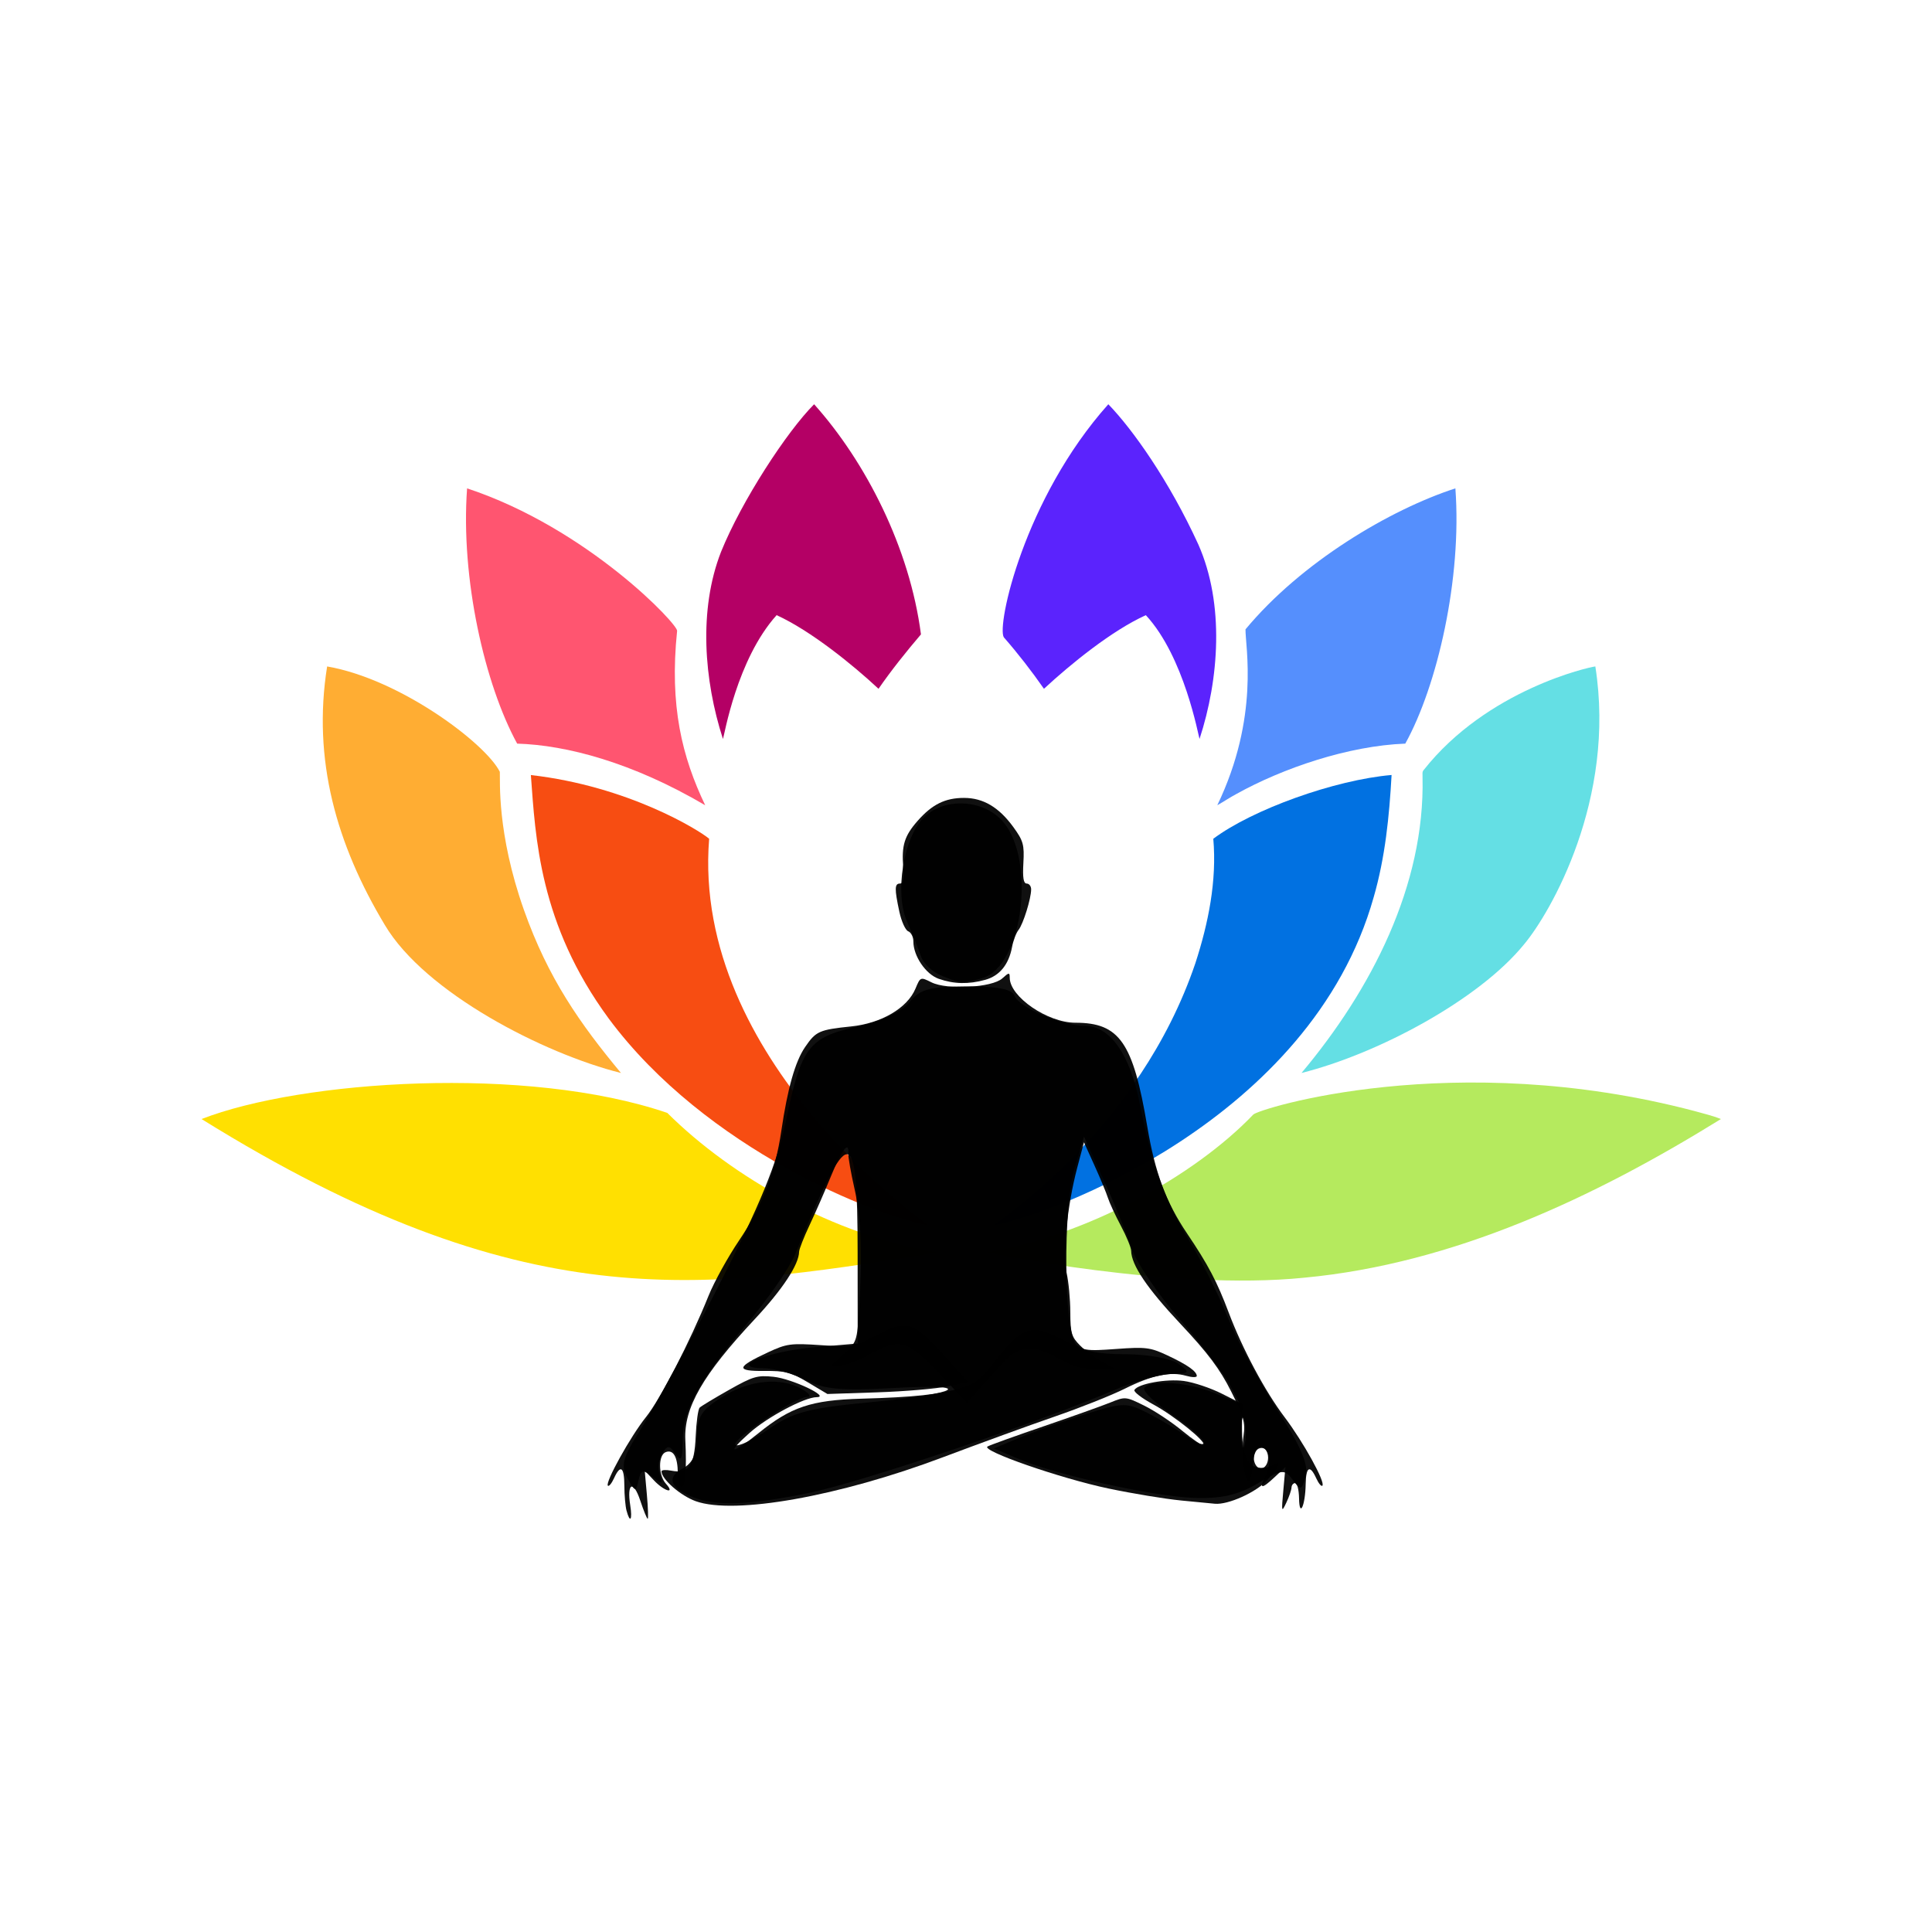 <?xml version="1.0" encoding="UTF-8" standalone="no"?>
<!-- Created with Inkscape (http://www.inkscape.org/) -->

<svg
   xmlns:dc="http://purl.org/dc/elements/1.1/"
   xmlns:cc="http://creativecommons.org/ns#"
   xmlns:rdf="http://www.w3.org/1999/02/22-rdf-syntax-ns#"
   xmlns:svg="http://www.w3.org/2000/svg"
   xmlns="http://www.w3.org/2000/svg"
   xmlns:sodipodi="http://sodipodi.sourceforge.net/DTD/sodipodi-0.dtd"
   xmlns:inkscape="http://www.inkscape.org/namespaces/inkscape"
   version="1.1"
   id="svg901"
   width="500"
   height="500"
   viewBox="0 0 500 500"
   sodipodi:docname="dd-logo.svg"
   inkscape:version="0.92.5 (2060ec1f9f, 2020-04-08)"
   inkscape:export-filename="/home/gerben/projects/startup/digital-dasein/dd-website/assets/icon-512x512.png"
   inkscape:export-xdpi="98.300003"
   inkscape:export-ydpi="98.300003">
  <defs
     id="defs905">
    <radialGradient
       gradientUnits="userSpaceOnUse"
       r="891.778"
       cy="1339.616"
       cx="1263"
       id="SVGID_19_"
       gradientTransform="matrix(0.399,0,0,0.399,-2120.664,844.512)">
      <stop
         id="stop3444"
         style="stop-color:#FFFFFF"
         offset="0" />
      <stop
         id="stop3446"
         style="stop-color:#CBE2F0"
         offset="0.11" />
      <stop
         id="stop3448"
         style="stop-color:#96C5E1"
         offset="0.239" />
      <stop
         id="stop3450"
         style="stop-color:#68ABD3"
         offset="0.37" />
      <stop
         id="stop3452"
         style="stop-color:#4396C8"
         offset="0.499" />
      <stop
         id="stop3454"
         style="stop-color:#2586C0"
         offset="0.628" />
      <stop
         id="stop3456"
         style="stop-color:#117ABA"
         offset="0.755" />
      <stop
         id="stop3458"
         style="stop-color:#0473B6"
         offset="0.879" />
      <stop
         id="stop3460"
         style="stop-color:#0071B5"
         offset="1" />
    </radialGradient>
    <linearGradient
       y2="1339.616"
       x2="2492.135"
       y1="1339.616"
       x1="33.865"
       gradientUnits="userSpaceOnUse"
       id="SVGID_20_"
       gradientTransform="matrix(0.399,0,0,0.399,-2120.664,844.512)">
      <stop
         id="stop3465"
         style="stop-color:#07080D"
         offset="0" />
      <stop
         id="stop3467"
         style="stop-color:#071B3A"
         offset="0.17" />
      <stop
         id="stop3469"
         style="stop-color:#003B9A"
         offset="0.303" />
      <stop
         id="stop3471"
         style="stop-color:#011F5B"
         offset="0.358" />
      <stop
         id="stop3473"
         style="stop-color:#00A1FF"
         offset="0.436" />
      <stop
         id="stop3475"
         style="stop-color:#04A2FE"
         offset="0.46" />
      <stop
         id="stop3477"
         style="stop-color:#10A5FD"
         offset="0.484" />
      <stop
         id="stop3479"
         style="stop-color:#24ABFA"
         offset="0.507" />
      <stop
         id="stop3481"
         style="stop-color:#40B3F6"
         offset="0.531" />
      <stop
         id="stop3483"
         style="stop-color:#64BDF1"
         offset="0.554" />
      <stop
         id="stop3485"
         style="stop-color:#90CAEB"
         offset="0.578" />
      <stop
         id="stop3487"
         style="stop-color:#C3D8E4"
         offset="0.601" />
      <stop
         id="stop3489"
         style="stop-color:#FEE9DC"
         offset="0.624" />
      <stop
         id="stop3491"
         style="stop-color:#FFE9DC"
         offset="0.624" />
      <stop
         id="stop3493"
         style="stop-color:#FFE9DC"
         offset="0.648" />
      <stop
         id="stop3495"
         style="stop-color:#F0E2D9"
         offset="0.653" />
      <stop
         id="stop3497"
         style="stop-color:#B1C3CE"
         offset="0.674" />
      <stop
         id="stop3499"
         style="stop-color:#7BA8C5"
         offset="0.695" />
      <stop
         id="stop3501"
         style="stop-color:#4F93BD"
         offset="0.715" />
      <stop
         id="stop3503"
         style="stop-color:#2D82B7"
         offset="0.734" />
      <stop
         id="stop3505"
         style="stop-color:#1476B3"
         offset="0.752" />
      <stop
         id="stop3507"
         style="stop-color:#056FB0"
         offset="0.768" />
      <stop
         id="stop3509"
         style="stop-color:#006CAF"
         offset="0.782" />
      <stop
         id="stop3511"
         style="stop-color:#0060A8"
         offset="0.798" />
      <stop
         id="stop3513"
         style="stop-color:#004C9D"
         offset="0.832" />
      <stop
         id="stop3515"
         style="stop-color:#004196"
         offset="0.867" />
      <stop
         id="stop3517"
         style="stop-color:#003D94"
         offset="0.903" />
      <stop
         id="stop3519"
         style="stop-color:#07247C"
         offset="1" />
    </linearGradient>
    <linearGradient
       y2="1339.546"
       x2="2495.588"
       y1="1339.546"
       x1="30.455"
       gradientUnits="userSpaceOnUse"
       id="SVGID_21_"
       gradientTransform="matrix(0.399,0,0,0.399,-2120.664,844.512)">
      <stop
         id="stop3524"
         style="stop-color:#2E9DDC"
         offset="0" />
      <stop
         id="stop3526"
         style="stop-color:#043E5F"
         offset="0.042" />
      <stop
         id="stop3528"
         style="stop-color:#0891BD"
         offset="0.079" />
      <stop
         id="stop3530"
         style="stop-color:#249EC5"
         offset="0.084" />
      <stop
         id="stop3532"
         style="stop-color:#56B6D3"
         offset="0.093" />
      <stop
         id="stop3534"
         style="stop-color:#81CBDF"
         offset="0.102" />
      <stop
         id="stop3536"
         style="stop-color:#A5DCE9"
         offset="0.112" />
      <stop
         id="stop3538"
         style="stop-color:#C0E9F0"
         offset="0.122" />
      <stop
         id="stop3540"
         style="stop-color:#D4F3F6"
         offset="0.131" />
      <stop
         id="stop3542"
         style="stop-color:#DFF8F9"
         offset="0.141" />
      <stop
         id="stop3544"
         style="stop-color:#E3FAFA"
         offset="0.151" />
      <stop
         id="stop3546"
         style="stop-color:#E3FAFA"
         offset="0.151" />
      <stop
         id="stop3548"
         style="stop-color:#E3FAFA"
         offset="0.151" />
      <stop
         id="stop3550"
         style="stop-color:#CBEDF3"
         offset="0.157" />
      <stop
         id="stop3552"
         style="stop-color:#8ECBE0"
         offset="0.173" />
      <stop
         id="stop3554"
         style="stop-color:#5BAFD0"
         offset="0.189" />
      <stop
         id="stop3556"
         style="stop-color:#3499C4"
         offset="0.203" />
      <stop
         id="stop3558"
         style="stop-color:#1789BB"
         offset="0.216" />
      <stop
         id="stop3560"
         style="stop-color:#067FB6"
         offset="0.228" />
      <stop
         id="stop3562"
         style="stop-color:#007CB4"
         offset="0.236" />
      <stop
         id="stop3564"
         style="stop-color:#0177AE"
         offset="0.249" />
      <stop
         id="stop3566"
         style="stop-color:#04679C"
         offset="0.266" />
      <stop
         id="stop3568"
         style="stop-color:#095181"
         offset="0.285" />
      <stop
         id="stop3570"
         style="stop-color:#095181"
         offset="0.345" />
      <stop
         id="stop3572"
         style="stop-color:#045C92"
         offset="0.388" />
      <stop
         id="stop3574"
         style="stop-color:#036AA4"
         offset="0.411" />
      <stop
         id="stop3576"
         style="stop-color:#0087C9"
         offset="0.449" />
      <stop
         id="stop3578"
         style="stop-color:#00A7CF"
         offset="0.491" />
      <stop
         id="stop3580"
         style="stop-color:#0B426C"
         offset="0.551" />
      <stop
         id="stop3582"
         style="stop-color:#009ACD"
         offset="0.612" />
      <stop
         id="stop3584"
         style="stop-color:#122942"
         offset="0.685" />
      <stop
         id="stop3586"
         style="stop-color:#006FAA"
         offset="0.739" />
      <stop
         id="stop3588"
         style="stop-color:#9BEDFF"
         offset="0.782" />
      <stop
         id="stop3590"
         style="stop-color:#084478"
         offset="0.842" />
      <stop
         id="stop3592"
         style="stop-color:#09ACD7"
         offset="0.903" />
      <stop
         id="stop3594"
         style="stop-color:#0890BD"
         offset="0.919" />
      <stop
         id="stop3596"
         style="stop-color:#0778A8"
         offset="0.936" />
      <stop
         id="stop3598"
         style="stop-color:#066798"
         offset="0.955" />
      <stop
         id="stop3600"
         style="stop-color:#065D8F"
         offset="0.975" />
      <stop
         id="stop3602"
         style="stop-color:#065A8C"
         offset="1" />
    </linearGradient>
    <radialGradient
       gradientUnits="userSpaceOnUse"
       r="278.35"
       cy="1040.972"
       cx="1664.401"
       id="SVGID_16_"
       gradientTransform="matrix(0.399,0,0,0.399,-2120.664,844.512)">
      <stop
         id="stop3279"
         style="stop-color:#FFFFFF"
         offset="0" />
      <stop
         id="stop3281"
         style="stop-color:#CBE2F0"
         offset="0.11" />
      <stop
         id="stop3283"
         style="stop-color:#96C5E1"
         offset="0.239" />
      <stop
         id="stop3285"
         style="stop-color:#68ABD3"
         offset="0.37" />
      <stop
         id="stop3287"
         style="stop-color:#4396C8"
         offset="0.499" />
      <stop
         id="stop3289"
         style="stop-color:#2586C0"
         offset="0.628" />
      <stop
         id="stop3291"
         style="stop-color:#117ABA"
         offset="0.755" />
      <stop
         id="stop3293"
         style="stop-color:#0473B6"
         offset="0.879" />
      <stop
         id="stop3295"
         style="stop-color:#0071B5"
         offset="1" />
    </radialGradient>
    <linearGradient
       y2="1040.972"
       x2="1890.544"
       y1="1040.972"
       x1="1438.257"
       gradientUnits="userSpaceOnUse"
       id="SVGID_17_"
       gradientTransform="matrix(0.399,0,0,0.399,-2120.664,844.512)">
      <stop
         id="stop3300"
         style="stop-color:#07080D"
         offset="0" />
      <stop
         id="stop3302"
         style="stop-color:#071B3A"
         offset="0.17" />
      <stop
         id="stop3304"
         style="stop-color:#003B9A"
         offset="0.303" />
      <stop
         id="stop3306"
         style="stop-color:#011F5B"
         offset="0.358" />
      <stop
         id="stop3308"
         style="stop-color:#00A1FF"
         offset="0.436" />
      <stop
         id="stop3310"
         style="stop-color:#04A2FE"
         offset="0.46" />
      <stop
         id="stop3312"
         style="stop-color:#10A5FD"
         offset="0.484" />
      <stop
         id="stop3314"
         style="stop-color:#24ABFA"
         offset="0.507" />
      <stop
         id="stop3316"
         style="stop-color:#40B3F6"
         offset="0.531" />
      <stop
         id="stop3318"
         style="stop-color:#64BDF1"
         offset="0.554" />
      <stop
         id="stop3320"
         style="stop-color:#90CAEB"
         offset="0.578" />
      <stop
         id="stop3322"
         style="stop-color:#C3D8E4"
         offset="0.601" />
      <stop
         id="stop3324"
         style="stop-color:#FEE9DC"
         offset="0.624" />
      <stop
         id="stop3326"
         style="stop-color:#FFE9DC"
         offset="0.624" />
      <stop
         id="stop3328"
         style="stop-color:#FFE9DC"
         offset="0.648" />
      <stop
         id="stop3330"
         style="stop-color:#F0E2D9"
         offset="0.653" />
      <stop
         id="stop3332"
         style="stop-color:#B1C3CE"
         offset="0.674" />
      <stop
         id="stop3334"
         style="stop-color:#7BA8C5"
         offset="0.695" />
      <stop
         id="stop3336"
         style="stop-color:#4F93BD"
         offset="0.715" />
      <stop
         id="stop3338"
         style="stop-color:#2D82B7"
         offset="0.734" />
      <stop
         id="stop3340"
         style="stop-color:#1476B3"
         offset="0.752" />
      <stop
         id="stop3342"
         style="stop-color:#056FB0"
         offset="0.768" />
      <stop
         id="stop3344"
         style="stop-color:#006CAF"
         offset="0.782" />
      <stop
         id="stop3346"
         style="stop-color:#0060A8"
         offset="0.798" />
      <stop
         id="stop3348"
         style="stop-color:#004C9D"
         offset="0.832" />
      <stop
         id="stop3350"
         style="stop-color:#004196"
         offset="0.867" />
      <stop
         id="stop3352"
         style="stop-color:#003D94"
         offset="0.903" />
      <stop
         id="stop3354"
         style="stop-color:#07247C"
         offset="1" />
    </linearGradient>
    <linearGradient
       y2="1039.841"
       x2="1897.238"
       y1="1039.841"
       x1="1432.818"
       gradientUnits="userSpaceOnUse"
       id="SVGID_18_"
       gradientTransform="matrix(0.399,0,0,0.399,-2120.664,844.512)">
      <stop
         id="stop3359"
         style="stop-color:#2E9DDC"
         offset="0" />
      <stop
         id="stop3361"
         style="stop-color:#043E5F"
         offset="0.042" />
      <stop
         id="stop3363"
         style="stop-color:#0891BD"
         offset="0.079" />
      <stop
         id="stop3365"
         style="stop-color:#249EC5"
         offset="0.084" />
      <stop
         id="stop3367"
         style="stop-color:#56B6D3"
         offset="0.093" />
      <stop
         id="stop3369"
         style="stop-color:#81CBDF"
         offset="0.102" />
      <stop
         id="stop3371"
         style="stop-color:#A5DCE9"
         offset="0.112" />
      <stop
         id="stop3373"
         style="stop-color:#C0E9F0"
         offset="0.122" />
      <stop
         id="stop3375"
         style="stop-color:#D4F3F6"
         offset="0.131" />
      <stop
         id="stop3377"
         style="stop-color:#DFF8F9"
         offset="0.141" />
      <stop
         id="stop3379"
         style="stop-color:#E3FAFA"
         offset="0.151" />
      <stop
         id="stop3381"
         style="stop-color:#E3FAFA"
         offset="0.151" />
      <stop
         id="stop3383"
         style="stop-color:#E3FAFA"
         offset="0.151" />
      <stop
         id="stop3385"
         style="stop-color:#CBEDF3"
         offset="0.157" />
      <stop
         id="stop3387"
         style="stop-color:#8ECBE0"
         offset="0.173" />
      <stop
         id="stop3389"
         style="stop-color:#5BAFD0"
         offset="0.189" />
      <stop
         id="stop3391"
         style="stop-color:#3499C4"
         offset="0.203" />
      <stop
         id="stop3393"
         style="stop-color:#1789BB"
         offset="0.216" />
      <stop
         id="stop3395"
         style="stop-color:#067FB6"
         offset="0.228" />
      <stop
         id="stop3397"
         style="stop-color:#007CB4"
         offset="0.236" />
      <stop
         id="stop3399"
         style="stop-color:#0177AE"
         offset="0.249" />
      <stop
         id="stop3401"
         style="stop-color:#04679C"
         offset="0.266" />
      <stop
         id="stop3403"
         style="stop-color:#095181"
         offset="0.285" />
      <stop
         id="stop3405"
         style="stop-color:#095181"
         offset="0.345" />
      <stop
         id="stop3407"
         style="stop-color:#045C92"
         offset="0.388" />
      <stop
         id="stop3409"
         style="stop-color:#036AA4"
         offset="0.411" />
      <stop
         id="stop3411"
         style="stop-color:#0087C9"
         offset="0.449" />
      <stop
         id="stop3413"
         style="stop-color:#00A7CF"
         offset="0.491" />
      <stop
         id="stop3415"
         style="stop-color:#0B426C"
         offset="0.551" />
      <stop
         id="stop3417"
         style="stop-color:#009ACD"
         offset="0.612" />
      <stop
         id="stop3419"
         style="stop-color:#122942"
         offset="0.685" />
      <stop
         id="stop3421"
         style="stop-color:#006FAA"
         offset="0.739" />
      <stop
         id="stop3423"
         style="stop-color:#9BEDFF"
         offset="0.782" />
      <stop
         id="stop3425"
         style="stop-color:#084478"
         offset="0.842" />
      <stop
         id="stop3427"
         style="stop-color:#09ACD7"
         offset="0.903" />
      <stop
         id="stop3429"
         style="stop-color:#0890BD"
         offset="0.919" />
      <stop
         id="stop3431"
         style="stop-color:#0778A8"
         offset="0.936" />
      <stop
         id="stop3433"
         style="stop-color:#066798"
         offset="0.955" />
      <stop
         id="stop3435"
         style="stop-color:#065D8F"
         offset="0.975" />
      <stop
         id="stop3437"
         style="stop-color:#065A8C"
         offset="1" />
    </linearGradient>
    <radialGradient
       gradientUnits="userSpaceOnUse"
       r="278.44"
       cy="1040.851"
       cx="855.406"
       id="SVGID_13_"
       gradientTransform="matrix(0.399,0,0,0.399,-2120.664,844.512)">
      <stop
         id="stop3114"
         style="stop-color:#FFFFFF"
         offset="0" />
      <stop
         id="stop3116"
         style="stop-color:#CBE2F0"
         offset="0.11" />
      <stop
         id="stop3118"
         style="stop-color:#96C5E1"
         offset="0.239" />
      <stop
         id="stop3120"
         style="stop-color:#68ABD3"
         offset="0.37" />
      <stop
         id="stop3122"
         style="stop-color:#4396C8"
         offset="0.499" />
      <stop
         id="stop3124"
         style="stop-color:#2586C0"
         offset="0.628" />
      <stop
         id="stop3126"
         style="stop-color:#117ABA"
         offset="0.755" />
      <stop
         id="stop3128"
         style="stop-color:#0473B6"
         offset="0.879" />
      <stop
         id="stop3130"
         style="stop-color:#0071B5"
         offset="1" />
    </radialGradient>
    <linearGradient
       y2="1040.851"
       x2="1081.584"
       y1="1040.851"
       x1="629.229"
       gradientUnits="userSpaceOnUse"
       id="SVGID_14_"
       gradientTransform="matrix(0.399,0,0,0.399,-2120.664,844.512)">
      <stop
         id="stop3135"
         style="stop-color:#07080D"
         offset="0" />
      <stop
         id="stop3137"
         style="stop-color:#071B3A"
         offset="0.17" />
      <stop
         id="stop3139"
         style="stop-color:#003B9A"
         offset="0.303" />
      <stop
         id="stop3141"
         style="stop-color:#011F5B"
         offset="0.358" />
      <stop
         id="stop3143"
         style="stop-color:#00A1FF"
         offset="0.436" />
      <stop
         id="stop3145"
         style="stop-color:#04A2FE"
         offset="0.46" />
      <stop
         id="stop3147"
         style="stop-color:#10A5FD"
         offset="0.484" />
      <stop
         id="stop3149"
         style="stop-color:#24ABFA"
         offset="0.507" />
      <stop
         id="stop3151"
         style="stop-color:#40B3F6"
         offset="0.531" />
      <stop
         id="stop3153"
         style="stop-color:#64BDF1"
         offset="0.554" />
      <stop
         id="stop3155"
         style="stop-color:#90CAEB"
         offset="0.578" />
      <stop
         id="stop3157"
         style="stop-color:#C3D8E4"
         offset="0.601" />
      <stop
         id="stop3159"
         style="stop-color:#FEE9DC"
         offset="0.624" />
      <stop
         id="stop3161"
         style="stop-color:#FFE9DC"
         offset="0.624" />
      <stop
         id="stop3163"
         style="stop-color:#FFE9DC"
         offset="0.648" />
      <stop
         id="stop3165"
         style="stop-color:#F0E2D9"
         offset="0.653" />
      <stop
         id="stop3167"
         style="stop-color:#B1C3CE"
         offset="0.674" />
      <stop
         id="stop3169"
         style="stop-color:#7BA8C5"
         offset="0.695" />
      <stop
         id="stop3171"
         style="stop-color:#4F93BD"
         offset="0.715" />
      <stop
         id="stop3173"
         style="stop-color:#2D82B7"
         offset="0.734" />
      <stop
         id="stop3175"
         style="stop-color:#1476B3"
         offset="0.752" />
      <stop
         id="stop3177"
         style="stop-color:#056FB0"
         offset="0.768" />
      <stop
         id="stop3179"
         style="stop-color:#006CAF"
         offset="0.782" />
      <stop
         id="stop3181"
         style="stop-color:#0060A8"
         offset="0.798" />
      <stop
         id="stop3183"
         style="stop-color:#004C9D"
         offset="0.832" />
      <stop
         id="stop3185"
         style="stop-color:#004196"
         offset="0.867" />
      <stop
         id="stop3187"
         style="stop-color:#003D94"
         offset="0.903" />
      <stop
         id="stop3189"
         style="stop-color:#07247C"
         offset="1" />
    </linearGradient>
    <linearGradient
       y2="1039.654"
       x2="1087.053"
       y1="1039.654"
       x1="622.407"
       gradientUnits="userSpaceOnUse"
       id="SVGID_15_"
       gradientTransform="matrix(0.399,0,0,0.399,-2120.664,844.512)">
      <stop
         id="stop3194"
         style="stop-color:#2E9DDC"
         offset="0" />
      <stop
         id="stop3196"
         style="stop-color:#043E5F"
         offset="0.042" />
      <stop
         id="stop3198"
         style="stop-color:#0891BD"
         offset="0.079" />
      <stop
         id="stop3200"
         style="stop-color:#249EC5"
         offset="0.084" />
      <stop
         id="stop3202"
         style="stop-color:#56B6D3"
         offset="0.093" />
      <stop
         id="stop3204"
         style="stop-color:#81CBDF"
         offset="0.102" />
      <stop
         id="stop3206"
         style="stop-color:#A5DCE9"
         offset="0.112" />
      <stop
         id="stop3208"
         style="stop-color:#C0E9F0"
         offset="0.122" />
      <stop
         id="stop3210"
         style="stop-color:#D4F3F6"
         offset="0.131" />
      <stop
         id="stop3212"
         style="stop-color:#DFF8F9"
         offset="0.141" />
      <stop
         id="stop3214"
         style="stop-color:#E3FAFA"
         offset="0.151" />
      <stop
         id="stop3216"
         style="stop-color:#E3FAFA"
         offset="0.151" />
      <stop
         id="stop3218"
         style="stop-color:#E3FAFA"
         offset="0.151" />
      <stop
         id="stop3220"
         style="stop-color:#CBEDF3"
         offset="0.157" />
      <stop
         id="stop3222"
         style="stop-color:#8ECBE0"
         offset="0.173" />
      <stop
         id="stop3224"
         style="stop-color:#5BAFD0"
         offset="0.189" />
      <stop
         id="stop3226"
         style="stop-color:#3499C4"
         offset="0.203" />
      <stop
         id="stop3228"
         style="stop-color:#1789BB"
         offset="0.216" />
      <stop
         id="stop3230"
         style="stop-color:#067FB6"
         offset="0.228" />
      <stop
         id="stop3232"
         style="stop-color:#007CB4"
         offset="0.236" />
      <stop
         id="stop3234"
         style="stop-color:#0177AE"
         offset="0.249" />
      <stop
         id="stop3236"
         style="stop-color:#04679C"
         offset="0.266" />
      <stop
         id="stop3238"
         style="stop-color:#095181"
         offset="0.285" />
      <stop
         id="stop3240"
         style="stop-color:#095181"
         offset="0.345" />
      <stop
         id="stop3242"
         style="stop-color:#045C92"
         offset="0.388" />
      <stop
         id="stop3244"
         style="stop-color:#036AA4"
         offset="0.411" />
      <stop
         id="stop3246"
         style="stop-color:#0087C9"
         offset="0.449" />
      <stop
         id="stop3248"
         style="stop-color:#00A7CF"
         offset="0.491" />
      <stop
         id="stop3250"
         style="stop-color:#0B426C"
         offset="0.551" />
      <stop
         id="stop3252"
         style="stop-color:#009ACD"
         offset="0.612" />
      <stop
         id="stop3254"
         style="stop-color:#122942"
         offset="0.685" />
      <stop
         id="stop3256"
         style="stop-color:#006FAA"
         offset="0.739" />
      <stop
         id="stop3258"
         style="stop-color:#9BEDFF"
         offset="0.782" />
      <stop
         id="stop3260"
         style="stop-color:#084478"
         offset="0.842" />
      <stop
         id="stop3262"
         style="stop-color:#09ACD7"
         offset="0.903" />
      <stop
         id="stop3264"
         style="stop-color:#0890BD"
         offset="0.919" />
      <stop
         id="stop3266"
         style="stop-color:#0778A8"
         offset="0.936" />
      <stop
         id="stop3268"
         style="stop-color:#066798"
         offset="0.955" />
      <stop
         id="stop3270"
         style="stop-color:#065D8F"
         offset="0.975" />
      <stop
         id="stop3272"
         style="stop-color:#065A8C"
         offset="1" />
    </linearGradient>
    <radialGradient
       gradientUnits="userSpaceOnUse"
       r="340.057"
       cy="904.452"
       cx="2145.456"
       id="SVGID_10_"
       gradientTransform="matrix(0.399,0,0,0.399,-2120.664,844.512)">
      <stop
         id="stop2949"
         style="stop-color:#FFFFFF"
         offset="0" />
      <stop
         id="stop2951"
         style="stop-color:#CBE2F0"
         offset="0.11" />
      <stop
         id="stop2953"
         style="stop-color:#96C5E1"
         offset="0.239" />
      <stop
         id="stop2955"
         style="stop-color:#68ABD3"
         offset="0.37" />
      <stop
         id="stop2957"
         style="stop-color:#4396C8"
         offset="0.499" />
      <stop
         id="stop2959"
         style="stop-color:#2586C0"
         offset="0.628" />
      <stop
         id="stop2961"
         style="stop-color:#117ABA"
         offset="0.755" />
      <stop
         id="stop2963"
         style="stop-color:#0473B6"
         offset="0.879" />
      <stop
         id="stop2965"
         style="stop-color:#0071B5"
         offset="1" />
    </radialGradient>
    <linearGradient
       y2="904.452"
       x2="2482.679"
       y1="904.452"
       x1="1808.233"
       gradientUnits="userSpaceOnUse"
       id="SVGID_11_"
       gradientTransform="matrix(0.399,0,0,0.399,-2120.664,844.512)">
      <stop
         id="stop2970"
         style="stop-color:#07080D"
         offset="0" />
      <stop
         id="stop2972"
         style="stop-color:#071B3A"
         offset="0.17" />
      <stop
         id="stop2974"
         style="stop-color:#003B9A"
         offset="0.303" />
      <stop
         id="stop2976"
         style="stop-color:#011F5B"
         offset="0.358" />
      <stop
         id="stop2978"
         style="stop-color:#00A1FF"
         offset="0.436" />
      <stop
         id="stop2980"
         style="stop-color:#04A2FE"
         offset="0.46" />
      <stop
         id="stop2982"
         style="stop-color:#10A5FD"
         offset="0.484" />
      <stop
         id="stop2984"
         style="stop-color:#24ABFA"
         offset="0.507" />
      <stop
         id="stop2986"
         style="stop-color:#40B3F6"
         offset="0.531" />
      <stop
         id="stop2988"
         style="stop-color:#64BDF1"
         offset="0.554" />
      <stop
         id="stop2990"
         style="stop-color:#90CAEB"
         offset="0.578" />
      <stop
         id="stop2992"
         style="stop-color:#C3D8E4"
         offset="0.601" />
      <stop
         id="stop2994"
         style="stop-color:#FEE9DC"
         offset="0.624" />
      <stop
         id="stop2996"
         style="stop-color:#FFE9DC"
         offset="0.624" />
      <stop
         id="stop2998"
         style="stop-color:#FFE9DC"
         offset="0.648" />
      <stop
         id="stop3000"
         style="stop-color:#F0E2D9"
         offset="0.653" />
      <stop
         id="stop3002"
         style="stop-color:#B1C3CE"
         offset="0.674" />
      <stop
         id="stop3004"
         style="stop-color:#7BA8C5"
         offset="0.695" />
      <stop
         id="stop3006"
         style="stop-color:#4F93BD"
         offset="0.715" />
      <stop
         id="stop3008"
         style="stop-color:#2D82B7"
         offset="0.734" />
      <stop
         id="stop3010"
         style="stop-color:#1476B3"
         offset="0.752" />
      <stop
         id="stop3012"
         style="stop-color:#056FB0"
         offset="0.768" />
      <stop
         id="stop3014"
         style="stop-color:#006CAF"
         offset="0.782" />
      <stop
         id="stop3016"
         style="stop-color:#0060A8"
         offset="0.798" />
      <stop
         id="stop3018"
         style="stop-color:#004C9D"
         offset="0.832" />
      <stop
         id="stop3020"
         style="stop-color:#004196"
         offset="0.867" />
      <stop
         id="stop3022"
         style="stop-color:#003D94"
         offset="0.903" />
      <stop
         id="stop3024"
         style="stop-color:#07247C"
         offset="1" />
    </linearGradient>
    <linearGradient
       y2="904.562"
       x2="2491.755"
       y1="904.562"
       x1="1800.326"
       gradientUnits="userSpaceOnUse"
       id="SVGID_12_"
       gradientTransform="matrix(0.399,0,0,0.399,-2120.664,844.512)">
      <stop
         id="stop3029"
         style="stop-color:#2E9DDC"
         offset="0" />
      <stop
         id="stop3031"
         style="stop-color:#043E5F"
         offset="0.042" />
      <stop
         id="stop3033"
         style="stop-color:#0891BD"
         offset="0.079" />
      <stop
         id="stop3035"
         style="stop-color:#249EC5"
         offset="0.084" />
      <stop
         id="stop3037"
         style="stop-color:#56B6D3"
         offset="0.093" />
      <stop
         id="stop3039"
         style="stop-color:#81CBDF"
         offset="0.102" />
      <stop
         id="stop3041"
         style="stop-color:#A5DCE9"
         offset="0.112" />
      <stop
         id="stop3043"
         style="stop-color:#C0E9F0"
         offset="0.122" />
      <stop
         id="stop3045"
         style="stop-color:#D4F3F6"
         offset="0.131" />
      <stop
         id="stop3047"
         style="stop-color:#DFF8F9"
         offset="0.141" />
      <stop
         id="stop3049"
         style="stop-color:#E3FAFA"
         offset="0.151" />
      <stop
         id="stop3051"
         style="stop-color:#E3FAFA"
         offset="0.151" />
      <stop
         id="stop3053"
         style="stop-color:#E3FAFA"
         offset="0.151" />
      <stop
         id="stop3055"
         style="stop-color:#CBEDF3"
         offset="0.157" />
      <stop
         id="stop3057"
         style="stop-color:#8ECBE0"
         offset="0.173" />
      <stop
         id="stop3059"
         style="stop-color:#5BAFD0"
         offset="0.189" />
      <stop
         id="stop3061"
         style="stop-color:#3499C4"
         offset="0.203" />
      <stop
         id="stop3063"
         style="stop-color:#1789BB"
         offset="0.216" />
      <stop
         id="stop3065"
         style="stop-color:#067FB6"
         offset="0.228" />
      <stop
         id="stop3067"
         style="stop-color:#007CB4"
         offset="0.236" />
      <stop
         id="stop3069"
         style="stop-color:#0177AE"
         offset="0.249" />
      <stop
         id="stop3071"
         style="stop-color:#04679C"
         offset="0.266" />
      <stop
         id="stop3073"
         style="stop-color:#095181"
         offset="0.285" />
      <stop
         id="stop3075"
         style="stop-color:#095181"
         offset="0.345" />
      <stop
         id="stop3077"
         style="stop-color:#045C92"
         offset="0.388" />
      <stop
         id="stop3079"
         style="stop-color:#036AA4"
         offset="0.411" />
      <stop
         id="stop3081"
         style="stop-color:#0087C9"
         offset="0.449" />
      <stop
         id="stop3083"
         style="stop-color:#00A7CF"
         offset="0.491" />
      <stop
         id="stop3085"
         style="stop-color:#0B426C"
         offset="0.551" />
      <stop
         id="stop3087"
         style="stop-color:#009ACD"
         offset="0.612" />
      <stop
         id="stop3089"
         style="stop-color:#122942"
         offset="0.685" />
      <stop
         id="stop3091"
         style="stop-color:#006FAA"
         offset="0.739" />
      <stop
         id="stop3093"
         style="stop-color:#9BEDFF"
         offset="0.782" />
      <stop
         id="stop3095"
         style="stop-color:#084478"
         offset="0.842" />
      <stop
         id="stop3097"
         style="stop-color:#09ACD7"
         offset="0.903" />
      <stop
         id="stop3099"
         style="stop-color:#0890BD"
         offset="0.919" />
      <stop
         id="stop3101"
         style="stop-color:#0778A8"
         offset="0.936" />
      <stop
         id="stop3103"
         style="stop-color:#066798"
         offset="0.955" />
      <stop
         id="stop3105"
         style="stop-color:#065D8F"
         offset="0.975" />
      <stop
         id="stop3107"
         style="stop-color:#065A8C"
         offset="1" />
    </linearGradient>
    <radialGradient
       gradientUnits="userSpaceOnUse"
       r="340.132"
       cy="904.394"
       cx="373.904"
       id="SVGID_7_"
       gradientTransform="matrix(0.399,0,0,0.399,-2120.664,844.512)">
      <stop
         id="stop2784"
         style="stop-color:#FFFFFF"
         offset="0" />
      <stop
         id="stop2786"
         style="stop-color:#CBE2F0"
         offset="0.11" />
      <stop
         id="stop2788"
         style="stop-color:#96C5E1"
         offset="0.239" />
      <stop
         id="stop2790"
         style="stop-color:#68ABD3"
         offset="0.37" />
      <stop
         id="stop2792"
         style="stop-color:#4396C8"
         offset="0.499" />
      <stop
         id="stop2794"
         style="stop-color:#2586C0"
         offset="0.628" />
      <stop
         id="stop2796"
         style="stop-color:#117ABA"
         offset="0.755" />
      <stop
         id="stop2798"
         style="stop-color:#0473B6"
         offset="0.879" />
      <stop
         id="stop2800"
         style="stop-color:#0071B5"
         offset="1" />
    </radialGradient>
    <linearGradient
       y2="904.394"
       x2="711.15"
       y1="904.394"
       x1="36.659"
       gradientUnits="userSpaceOnUse"
       id="SVGID_8_"
       gradientTransform="matrix(0.399,0,0,0.399,-2120.664,844.512)">
      <stop
         id="stop2805"
         style="stop-color:#07080D"
         offset="0" />
      <stop
         id="stop2807"
         style="stop-color:#071B3A"
         offset="0.17" />
      <stop
         id="stop2809"
         style="stop-color:#003B9A"
         offset="0.303" />
      <stop
         id="stop2811"
         style="stop-color:#011F5B"
         offset="0.358" />
      <stop
         id="stop2813"
         style="stop-color:#00A1FF"
         offset="0.436" />
      <stop
         id="stop2815"
         style="stop-color:#04A2FE"
         offset="0.46" />
      <stop
         id="stop2817"
         style="stop-color:#10A5FD"
         offset="0.484" />
      <stop
         id="stop2819"
         style="stop-color:#24ABFA"
         offset="0.507" />
      <stop
         id="stop2821"
         style="stop-color:#40B3F6"
         offset="0.531" />
      <stop
         id="stop2823"
         style="stop-color:#64BDF1"
         offset="0.554" />
      <stop
         id="stop2825"
         style="stop-color:#90CAEB"
         offset="0.578" />
      <stop
         id="stop2827"
         style="stop-color:#C3D8E4"
         offset="0.601" />
      <stop
         id="stop2829"
         style="stop-color:#FEE9DC"
         offset="0.624" />
      <stop
         id="stop2831"
         style="stop-color:#FFE9DC"
         offset="0.624" />
      <stop
         id="stop2833"
         style="stop-color:#FFE9DC"
         offset="0.648" />
      <stop
         id="stop2835"
         style="stop-color:#F0E2D9"
         offset="0.653" />
      <stop
         id="stop2837"
         style="stop-color:#B1C3CE"
         offset="0.674" />
      <stop
         id="stop2839"
         style="stop-color:#7BA8C5"
         offset="0.695" />
      <stop
         id="stop2841"
         style="stop-color:#4F93BD"
         offset="0.715" />
      <stop
         id="stop2843"
         style="stop-color:#2D82B7"
         offset="0.734" />
      <stop
         id="stop2845"
         style="stop-color:#1476B3"
         offset="0.752" />
      <stop
         id="stop2847"
         style="stop-color:#056FB0"
         offset="0.768" />
      <stop
         id="stop2849"
         style="stop-color:#006CAF"
         offset="0.782" />
      <stop
         id="stop2851"
         style="stop-color:#0060A8"
         offset="0.798" />
      <stop
         id="stop2853"
         style="stop-color:#004C9D"
         offset="0.832" />
      <stop
         id="stop2855"
         style="stop-color:#004196"
         offset="0.867" />
      <stop
         id="stop2857"
         style="stop-color:#003D94"
         offset="0.903" />
      <stop
         id="stop2859"
         style="stop-color:#07247C"
         offset="1" />
    </linearGradient>
    <linearGradient
       y2="904.445"
       x2="719.004"
       y1="904.445"
       x1="27.605"
       gradientUnits="userSpaceOnUse"
       id="SVGID_9_"
       gradientTransform="matrix(0.399,0,0,0.399,-2120.664,844.512)">
      <stop
         id="stop2864"
         style="stop-color:#2E9DDC"
         offset="0" />
      <stop
         id="stop2866"
         style="stop-color:#043E5F"
         offset="0.042" />
      <stop
         id="stop2868"
         style="stop-color:#0891BD"
         offset="0.079" />
      <stop
         id="stop2870"
         style="stop-color:#249EC5"
         offset="0.084" />
      <stop
         id="stop2872"
         style="stop-color:#56B6D3"
         offset="0.093" />
      <stop
         id="stop2874"
         style="stop-color:#81CBDF"
         offset="0.102" />
      <stop
         id="stop2876"
         style="stop-color:#A5DCE9"
         offset="0.112" />
      <stop
         id="stop2878"
         style="stop-color:#C0E9F0"
         offset="0.122" />
      <stop
         id="stop2880"
         style="stop-color:#D4F3F6"
         offset="0.131" />
      <stop
         id="stop2882"
         style="stop-color:#DFF8F9"
         offset="0.141" />
      <stop
         id="stop2884"
         style="stop-color:#E3FAFA"
         offset="0.151" />
      <stop
         id="stop2886"
         style="stop-color:#E3FAFA"
         offset="0.151" />
      <stop
         id="stop2888"
         style="stop-color:#E3FAFA"
         offset="0.151" />
      <stop
         id="stop2890"
         style="stop-color:#CBEDF3"
         offset="0.157" />
      <stop
         id="stop2892"
         style="stop-color:#8ECBE0"
         offset="0.173" />
      <stop
         id="stop2894"
         style="stop-color:#5BAFD0"
         offset="0.189" />
      <stop
         id="stop2896"
         style="stop-color:#3499C4"
         offset="0.203" />
      <stop
         id="stop2898"
         style="stop-color:#1789BB"
         offset="0.216" />
      <stop
         id="stop2900"
         style="stop-color:#067FB6"
         offset="0.228" />
      <stop
         id="stop2902"
         style="stop-color:#007CB4"
         offset="0.236" />
      <stop
         id="stop2904"
         style="stop-color:#0177AE"
         offset="0.249" />
      <stop
         id="stop2906"
         style="stop-color:#04679C"
         offset="0.266" />
      <stop
         id="stop2908"
         style="stop-color:#095181"
         offset="0.285" />
      <stop
         id="stop2910"
         style="stop-color:#095181"
         offset="0.345" />
      <stop
         id="stop2912"
         style="stop-color:#045C92"
         offset="0.388" />
      <stop
         id="stop2914"
         style="stop-color:#036AA4"
         offset="0.411" />
      <stop
         id="stop2916"
         style="stop-color:#0087C9"
         offset="0.449" />
      <stop
         id="stop2918"
         style="stop-color:#00A7CF"
         offset="0.491" />
      <stop
         id="stop2920"
         style="stop-color:#0B426C"
         offset="0.551" />
      <stop
         id="stop2922"
         style="stop-color:#009ACD"
         offset="0.612" />
      <stop
         id="stop2924"
         style="stop-color:#122942"
         offset="0.685" />
      <stop
         id="stop2926"
         style="stop-color:#006FAA"
         offset="0.739" />
      <stop
         id="stop2928"
         style="stop-color:#9BEDFF"
         offset="0.782" />
      <stop
         id="stop2930"
         style="stop-color:#084478"
         offset="0.842" />
      <stop
         id="stop2932"
         style="stop-color:#09ACD7"
         offset="0.903" />
      <stop
         id="stop2934"
         style="stop-color:#0890BD"
         offset="0.919" />
      <stop
         id="stop2936"
         style="stop-color:#0778A8"
         offset="0.936" />
      <stop
         id="stop2938"
         style="stop-color:#066798"
         offset="0.955" />
      <stop
         id="stop2940"
         style="stop-color:#065D8F"
         offset="0.975" />
      <stop
         id="stop2942"
         style="stop-color:#065A8C"
         offset="1" />
    </linearGradient>
    <radialGradient
       gradientUnits="userSpaceOnUse"
       r="345.793"
       cy="965.984"
       cx="1264.119"
       id="SVGID_4_"
       gradientTransform="matrix(0.399,0,0,0.399,-2120.664,844.512)">
      <stop
         id="stop2619"
         style="stop-color:#FFFFFF"
         offset="0" />
      <stop
         id="stop2621"
         style="stop-color:#CBE2F0"
         offset="0.11" />
      <stop
         id="stop2623"
         style="stop-color:#96C5E1"
         offset="0.239" />
      <stop
         id="stop2625"
         style="stop-color:#68ABD3"
         offset="0.37" />
      <stop
         id="stop2627"
         style="stop-color:#4396C8"
         offset="0.499" />
      <stop
         id="stop2629"
         style="stop-color:#2586C0"
         offset="0.628" />
      <stop
         id="stop2631"
         style="stop-color:#117ABA"
         offset="0.755" />
      <stop
         id="stop2633"
         style="stop-color:#0473B6"
         offset="0.879" />
      <stop
         id="stop2635"
         style="stop-color:#0071B5"
         offset="1" />
    </radialGradient>
    <linearGradient
       y2="965.984"
       x2="1483.967"
       y1="965.984"
       x1="1044.272"
       gradientUnits="userSpaceOnUse"
       id="SVGID_5_"
       gradientTransform="matrix(0.399,0,0,0.399,-2120.664,844.512)">
      <stop
         id="stop2640"
         style="stop-color:#07080D"
         offset="0" />
      <stop
         id="stop2642"
         style="stop-color:#071B3A"
         offset="0.17" />
      <stop
         id="stop2644"
         style="stop-color:#003B9A"
         offset="0.303" />
      <stop
         id="stop2646"
         style="stop-color:#011F5B"
         offset="0.358" />
      <stop
         id="stop2648"
         style="stop-color:#00A1FF"
         offset="0.436" />
      <stop
         id="stop2650"
         style="stop-color:#04A2FE"
         offset="0.46" />
      <stop
         id="stop2652"
         style="stop-color:#10A5FD"
         offset="0.484" />
      <stop
         id="stop2654"
         style="stop-color:#24ABFA"
         offset="0.507" />
      <stop
         id="stop2656"
         style="stop-color:#40B3F6"
         offset="0.531" />
      <stop
         id="stop2658"
         style="stop-color:#64BDF1"
         offset="0.554" />
      <stop
         id="stop2660"
         style="stop-color:#90CAEB"
         offset="0.578" />
      <stop
         id="stop2662"
         style="stop-color:#C3D8E4"
         offset="0.601" />
      <stop
         id="stop2664"
         style="stop-color:#FEE9DC"
         offset="0.624" />
      <stop
         id="stop2666"
         style="stop-color:#FFE9DC"
         offset="0.624" />
      <stop
         id="stop2668"
         style="stop-color:#FFE9DC"
         offset="0.648" />
      <stop
         id="stop2670"
         style="stop-color:#F0E2D9"
         offset="0.653" />
      <stop
         id="stop2672"
         style="stop-color:#B1C3CE"
         offset="0.674" />
      <stop
         id="stop2674"
         style="stop-color:#7BA8C5"
         offset="0.695" />
      <stop
         id="stop2676"
         style="stop-color:#4F93BD"
         offset="0.715" />
      <stop
         id="stop2678"
         style="stop-color:#2D82B7"
         offset="0.734" />
      <stop
         id="stop2680"
         style="stop-color:#1476B3"
         offset="0.752" />
      <stop
         id="stop2682"
         style="stop-color:#056FB0"
         offset="0.768" />
      <stop
         id="stop2684"
         style="stop-color:#006CAF"
         offset="0.782" />
      <stop
         id="stop2686"
         style="stop-color:#0060A8"
         offset="0.798" />
      <stop
         id="stop2688"
         style="stop-color:#004C9D"
         offset="0.832" />
      <stop
         id="stop2690"
         style="stop-color:#004196"
         offset="0.867" />
      <stop
         id="stop2692"
         style="stop-color:#003D94"
         offset="0.903" />
      <stop
         id="stop2694"
         style="stop-color:#07247C"
         offset="1" />
    </linearGradient>
    <linearGradient
       y2="964.925"
       x2="1486.467"
       y1="964.925"
       x1="1041.772"
       gradientUnits="userSpaceOnUse"
       id="SVGID_6_"
       gradientTransform="matrix(0.399,0,0,0.399,-2120.664,844.512)">
      <stop
         id="stop2699"
         style="stop-color:#2E9DDC"
         offset="0" />
      <stop
         id="stop2701"
         style="stop-color:#043E5F"
         offset="0.042" />
      <stop
         id="stop2703"
         style="stop-color:#0891BD"
         offset="0.079" />
      <stop
         id="stop2705"
         style="stop-color:#249EC5"
         offset="0.084" />
      <stop
         id="stop2707"
         style="stop-color:#56B6D3"
         offset="0.093" />
      <stop
         id="stop2709"
         style="stop-color:#81CBDF"
         offset="0.102" />
      <stop
         id="stop2711"
         style="stop-color:#A5DCE9"
         offset="0.112" />
      <stop
         id="stop2713"
         style="stop-color:#C0E9F0"
         offset="0.122" />
      <stop
         id="stop2715"
         style="stop-color:#D4F3F6"
         offset="0.131" />
      <stop
         id="stop2717"
         style="stop-color:#DFF8F9"
         offset="0.141" />
      <stop
         id="stop2719"
         style="stop-color:#E3FAFA"
         offset="0.151" />
      <stop
         id="stop2721"
         style="stop-color:#E3FAFA"
         offset="0.151" />
      <stop
         id="stop2723"
         style="stop-color:#E3FAFA"
         offset="0.151" />
      <stop
         id="stop2725"
         style="stop-color:#CBEDF3"
         offset="0.157" />
      <stop
         id="stop2727"
         style="stop-color:#8ECBE0"
         offset="0.173" />
      <stop
         id="stop2729"
         style="stop-color:#5BAFD0"
         offset="0.189" />
      <stop
         id="stop2731"
         style="stop-color:#3499C4"
         offset="0.203" />
      <stop
         id="stop2733"
         style="stop-color:#1789BB"
         offset="0.216" />
      <stop
         id="stop2735"
         style="stop-color:#067FB6"
         offset="0.228" />
      <stop
         id="stop2737"
         style="stop-color:#007CB4"
         offset="0.236" />
      <stop
         id="stop2739"
         style="stop-color:#0177AE"
         offset="0.249" />
      <stop
         id="stop2741"
         style="stop-color:#04679C"
         offset="0.266" />
      <stop
         id="stop2743"
         style="stop-color:#095181"
         offset="0.285" />
      <stop
         id="stop2745"
         style="stop-color:#095181"
         offset="0.345" />
      <stop
         id="stop2747"
         style="stop-color:#045C92"
         offset="0.388" />
      <stop
         id="stop2749"
         style="stop-color:#036AA4"
         offset="0.411" />
      <stop
         id="stop2751"
         style="stop-color:#0087C9"
         offset="0.449" />
      <stop
         id="stop2753"
         style="stop-color:#00A7CF"
         offset="0.491" />
      <stop
         id="stop2755"
         style="stop-color:#0B426C"
         offset="0.551" />
      <stop
         id="stop2757"
         style="stop-color:#009ACD"
         offset="0.612" />
      <stop
         id="stop2759"
         style="stop-color:#122942"
         offset="0.685" />
      <stop
         id="stop2761"
         style="stop-color:#006FAA"
         offset="0.739" />
      <stop
         id="stop2763"
         style="stop-color:#9BEDFF"
         offset="0.782" />
      <stop
         id="stop2765"
         style="stop-color:#084478"
         offset="0.842" />
      <stop
         id="stop2767"
         style="stop-color:#09ACD7"
         offset="0.903" />
      <stop
         id="stop2769"
         style="stop-color:#0890BD"
         offset="0.919" />
      <stop
         id="stop2771"
         style="stop-color:#0778A8"
         offset="0.936" />
      <stop
         id="stop2773"
         style="stop-color:#066798"
         offset="0.955" />
      <stop
         id="stop2775"
         style="stop-color:#065D8F"
         offset="0.975" />
      <stop
         id="stop2777"
         style="stop-color:#065A8C"
         offset="1" />
    </linearGradient>
    <radialGradient
       gradientUnits="userSpaceOnUse"
       r="656.807"
       cy="407.655"
       cx="1280.416"
       id="SVGID_1_"
       gradientTransform="matrix(0.399,0,0,0.399,-2120.664,844.512)">
      <stop
         id="stop2454"
         style="stop-color:#FFFFFF"
         offset="0" />
      <stop
         id="stop2456"
         style="stop-color:#CBE2F0"
         offset="0.11" />
      <stop
         id="stop2458"
         style="stop-color:#96C5E1"
         offset="0.239" />
      <stop
         id="stop2460"
         style="stop-color:#68ABD3"
         offset="0.37" />
      <stop
         id="stop2462"
         style="stop-color:#4396C8"
         offset="0.499" />
      <stop
         id="stop2464"
         style="stop-color:#2586C0"
         offset="0.628" />
      <stop
         id="stop2466"
         style="stop-color:#117ABA"
         offset="0.755" />
      <stop
         id="stop2468"
         style="stop-color:#0473B6"
         offset="0.879" />
      <stop
         id="stop2470"
         style="stop-color:#0071B5"
         offset="1" />
    </radialGradient>
    <linearGradient
       y2="407.655"
       x2="2125.456"
       y1="407.655"
       x1="435.376"
       gradientUnits="userSpaceOnUse"
       id="SVGID_2_"
       gradientTransform="matrix(0.53,0,0,0.53,-2177.669,740.647)">
      <stop
         id="stop2475"
         style="stop-color:#07080D"
         offset="0" />
      <stop
         id="stop2477"
         style="stop-color:#071B3A"
         offset="0.17" />
      <stop
         id="stop2479"
         style="stop-color:#003B9A"
         offset="0.303" />
      <stop
         id="stop2481"
         style="stop-color:#011F5B"
         offset="0.358" />
      <stop
         id="stop2483"
         style="stop-color:#00A1FF"
         offset="0.436" />
      <stop
         id="stop2485"
         style="stop-color:#04A2FE"
         offset="0.46" />
      <stop
         id="stop2487"
         style="stop-color:#10A5FD"
         offset="0.484" />
      <stop
         id="stop2489"
         style="stop-color:#24ABFA"
         offset="0.507" />
      <stop
         id="stop2491"
         style="stop-color:#40B3F6"
         offset="0.531" />
      <stop
         id="stop2493"
         style="stop-color:#64BDF1"
         offset="0.554" />
      <stop
         id="stop2495"
         style="stop-color:#90CAEB"
         offset="0.578" />
      <stop
         id="stop2497"
         style="stop-color:#C3D8E4"
         offset="0.601" />
      <stop
         id="stop2499"
         style="stop-color:#FEE9DC"
         offset="0.624" />
      <stop
         id="stop2501"
         style="stop-color:#FFE9DC"
         offset="0.624" />
      <stop
         id="stop2503"
         style="stop-color:#FFE9DC"
         offset="0.648" />
      <stop
         id="stop2505"
         style="stop-color:#F0E2D9"
         offset="0.653" />
      <stop
         id="stop2507"
         style="stop-color:#B1C3CE"
         offset="0.674" />
      <stop
         id="stop2509"
         style="stop-color:#7BA8C5"
         offset="0.695" />
      <stop
         id="stop2511"
         style="stop-color:#4F93BD"
         offset="0.715" />
      <stop
         id="stop2513"
         style="stop-color:#2D82B7"
         offset="0.734" />
      <stop
         id="stop2515"
         style="stop-color:#1476B3"
         offset="0.752" />
      <stop
         id="stop2517"
         style="stop-color:#056FB0"
         offset="0.768" />
      <stop
         id="stop2519"
         style="stop-color:#006CAF"
         offset="0.782" />
      <stop
         id="stop2521"
         style="stop-color:#0060A8"
         offset="0.798" />
      <stop
         id="stop2523"
         style="stop-color:#004C9D"
         offset="0.832" />
      <stop
         id="stop2525"
         style="stop-color:#004196"
         offset="0.867" />
      <stop
         id="stop2527"
         style="stop-color:#003D94"
         offset="0.903" />
      <stop
         id="stop2529"
         style="stop-color:#07247C"
         offset="1" />
    </linearGradient>
    <linearGradient
       y2="407.276"
       x2="2128.367"
       y1="407.276"
       x1="432.876"
       gradientUnits="userSpaceOnUse"
       id="SVGID_3_"
       gradientTransform="matrix(0.399,0,0,0.399,-2120.664,844.512)">
      <stop
         id="stop2534"
         style="stop-color:#2E9DDC"
         offset="0" />
      <stop
         id="stop2536"
         style="stop-color:#043E5F"
         offset="0.042" />
      <stop
         id="stop2538"
         style="stop-color:#0891BD"
         offset="0.079" />
      <stop
         id="stop2540"
         style="stop-color:#249EC5"
         offset="0.084" />
      <stop
         id="stop2542"
         style="stop-color:#56B6D3"
         offset="0.093" />
      <stop
         id="stop2544"
         style="stop-color:#81CBDF"
         offset="0.102" />
      <stop
         id="stop2546"
         style="stop-color:#A5DCE9"
         offset="0.112" />
      <stop
         id="stop2548"
         style="stop-color:#C0E9F0"
         offset="0.122" />
      <stop
         id="stop2550"
         style="stop-color:#D4F3F6"
         offset="0.131" />
      <stop
         id="stop2552"
         style="stop-color:#DFF8F9"
         offset="0.141" />
      <stop
         id="stop2554"
         style="stop-color:#E3FAFA"
         offset="0.151" />
      <stop
         id="stop2556"
         style="stop-color:#E3FAFA"
         offset="0.151" />
      <stop
         id="stop2558"
         style="stop-color:#E3FAFA"
         offset="0.151" />
      <stop
         id="stop2560"
         style="stop-color:#CBEDF3"
         offset="0.157" />
      <stop
         id="stop2562"
         style="stop-color:#8ECBE0"
         offset="0.173" />
      <stop
         id="stop2564"
         style="stop-color:#5BAFD0"
         offset="0.189" />
      <stop
         id="stop2566"
         style="stop-color:#3499C4"
         offset="0.203" />
      <stop
         id="stop2568"
         style="stop-color:#1789BB"
         offset="0.216" />
      <stop
         id="stop2570"
         style="stop-color:#067FB6"
         offset="0.228" />
      <stop
         id="stop2572"
         style="stop-color:#007CB4"
         offset="0.236" />
      <stop
         id="stop2574"
         style="stop-color:#0177AE"
         offset="0.249" />
      <stop
         id="stop2576"
         style="stop-color:#04679C"
         offset="0.266" />
      <stop
         id="stop2578"
         style="stop-color:#095181"
         offset="0.285" />
      <stop
         id="stop2580"
         style="stop-color:#095181"
         offset="0.345" />
      <stop
         id="stop2582"
         style="stop-color:#045C92"
         offset="0.388" />
      <stop
         id="stop2584"
         style="stop-color:#036AA4"
         offset="0.411" />
      <stop
         id="stop2586"
         style="stop-color:#0087C9"
         offset="0.449" />
      <stop
         id="stop2588"
         style="stop-color:#00A7CF"
         offset="0.491" />
      <stop
         id="stop2590"
         style="stop-color:#0B426C"
         offset="0.551" />
      <stop
         id="stop2592"
         style="stop-color:#009ACD"
         offset="0.612" />
      <stop
         id="stop2594"
         style="stop-color:#122942"
         offset="0.685" />
      <stop
         id="stop2596"
         style="stop-color:#006FAA"
         offset="0.739" />
      <stop
         id="stop2598"
         style="stop-color:#9BEDFF"
         offset="0.782" />
      <stop
         id="stop2600"
         style="stop-color:#084478"
         offset="0.842" />
      <stop
         id="stop2602"
         style="stop-color:#09ACD7"
         offset="0.903" />
      <stop
         id="stop2604"
         style="stop-color:#0890BD"
         offset="0.919" />
      <stop
         id="stop2606"
         style="stop-color:#0778A8"
         offset="0.936" />
      <stop
         id="stop2608"
         style="stop-color:#066798"
         offset="0.955" />
      <stop
         id="stop2610"
         style="stop-color:#065D8F"
         offset="0.975" />
      <stop
         id="stop2612"
         style="stop-color:#065A8C"
         offset="1" />
    </linearGradient>
  </defs>
  <sodipodi:namedview
     pagecolor="#ffffff"
     bordercolor="#666666"
     borderopacity="1"
     objecttolerance="10"
     gridtolerance="10"
     guidetolerance="10"
     inkscape:pageopacity="0"
     inkscape:pageshadow="2"
     inkscape:window-width="1920"
     inkscape:window-height="1016"
     id="namedview903"
     showgrid="false"
     inkscape:snap-global="false"
     inkscape:zoom="0.24285061"
     inkscape:cx="70.787751"
     inkscape:cy="982.80798"
     inkscape:window-x="1920"
     inkscape:window-y="27"
     inkscape:window-maximized="1"
     inkscape:current-layer="layer1"
     fit-margin-top="0"
     fit-margin-left="0"
     fit-margin-right="0"
     fit-margin-bottom="0" />
  <g
     inkscape:groupmode="layer"
     id="layer1"
     inkscape:label="Layer 1"
     style="display:inline"
     transform="translate(1168.821,-3034.246)">
    <g
       id="g1549"
       transform="matrix(0.295,0,0,0.295,-771.857,2384.702)">
      <path
         inkscape:export-ydpi="93.510002"
         inkscape:export-xdpi="93.510002"
         inkscape:export-filename="/home/gerben/Downloads/dd.png"
         style="display:inline;fill:#b40065;fill-opacity:1;stroke-width:0.521"
         id="path2385-2-3-2"
         d="m -664.323,2741.508 c 29.925,13.643 66.905,43.613 89.387,64.601 11.506,-16.602 24.152,-32.375 37.229,-47.734 -9.846,-75.961 -48.496,-151.415 -93.724,-201.877 -23.83,23.83 -63.575,84.715 -81.68,129.523 -19.808,50.765 -14.948,112.639 1.696,164.11 1.234,-2.878 12.082,-69.722 47.092,-108.623 z"
         inkscape:connector-curvature="0" />
      <path
         inkscape:export-ydpi="93.510002"
         inkscape:export-xdpi="93.510002"
         inkscape:export-filename="/home/gerben/Downloads/dd.png"
         style="display:inline;fill:#5b23fd;fill-opacity:1;stroke-width:0.521"
         id="path2387-9-6-0"
         d="m -429.797,2806.101 c 23.637,-21.908 59.725,-51.169 89.378,-64.586 33.851,36.582 46.076,105.96 47.116,108.591 17.098,-52.248 22.113,-118.322 -1.071,-170.644 -25.503,-55.737 -57.714,-101.126 -78.951,-122.973 -74.08,82.944 -98.146,194.737 -91.661,204.464 12.553,14.382 24.262,29.499 35.189,45.147 z"
         inkscape:connector-curvature="0" />
      <path
         inkscape:export-ydpi="93.510002"
         inkscape:export-xdpi="93.510002"
         inkscape:export-filename="/home/gerben/Downloads/dd.png"
         style="display:inline;fill:#ff5570;fill-opacity:1;stroke-width:0.521"
         id="path2389-1-7-2"
         d="m -891.939,2854.21 c 43.501,1.319 101.177,16.579 164.946,54.065 -20.237,-42.36 -31.442,-86.962 -24.637,-152.932 1.352,-5.084 -78.157,-89.972 -184.244,-125.067 -5.79,79.361 15.629,172.207 43.935,223.935 z"
         inkscape:connector-curvature="0" />
      <path
         inkscape:export-ydpi="93.510002"
         inkscape:export-xdpi="93.510002"
         inkscape:export-filename="/home/gerben/Downloads/dd.png"
         style="display:inline;fill:#558ffd;fill-opacity:1;stroke-width:0.521"
         id="path2391-2-5-3"
         d="m -112.802,2854.21 c 28.122,-50.734 49.824,-144.958 43.943,-223.935 -57.439,18.673 -135.178,64.747 -184.127,123.684 -0.214,14.907 12.607,76.692 -24.738,154.3 5.683,-3.166 11.06,-6.855 16.813,-9.903 40.783,-22.695 98.285,-42.263 148.109,-44.146 z"
         inkscape:connector-curvature="0" />
      <path
         inkscape:export-ydpi="93.510002"
         inkscape:export-xdpi="93.510002"
         inkscape:export-filename="/home/gerben/Downloads/dd.png"
         style="display:inline;fill:#ffad33;fill-opacity:1;stroke-width:0.521"
         id="path2397-9-3-7"
         d="m -1008.049,3013.286 c 35.254,59.453 139.396,112.924 207.177,129.874 -35.826,-43.191 -63.874,-82.866 -85.205,-143.217 -23.802,-67.447 -20.691,-113.198 -21.072,-120.995 -12.367,-24.811 -87.281,-81.338 -151.502,-92.442 -13.084,81.832 8.268,156.35 50.602,226.78 z"
         inkscape:connector-curvature="0" />
      <path
         inkscape:export-ydpi="93.510002"
         inkscape:export-xdpi="93.510002"
         inkscape:export-filename="/home/gerben/Downloads/dd.png"
         style="display:inline;fill:#64dfe4;fill-opacity:1;stroke-width:0.521"
         id="path2399-3-5-5"
         d="m -96.669,2877.369 c -1.595,1.673 -0.852,4.142 -1.008,6.214 2.239,94.959 -44.943,186.612 -106.183,259.569 67.848,-17.048 156.087,-64.598 195.257,-112.858 23.125,-27.558 80.874,-127.33 62.53,-243.796 -5.391,0.542 -94.925,20.381 -150.595,90.871 z"
         inkscape:connector-curvature="0" />
      <path
         inkscape:export-ydpi="93.510002"
         inkscape:export-xdpi="93.510002"
         inkscape:export-filename="/home/gerben/Downloads/dd.png"
         style="display:inline;fill:#f74d12;fill-opacity:1;stroke-width:0.521"
         id="path2401-6-6-9"
         d="m -879.917,2881.785 c 4.066,54.608 7.261,130.518 68.181,213.461 85.395,115.223 235.236,173.709 280.938,181.68 -0.671,-0.781 -208.372,-144.405 -192.717,-339.255 -8.721,-7.468 -70.847,-46.095 -156.403,-55.886 z"
         inkscape:connector-curvature="0" />
      <path
         inkscape:export-ydpi="93.510002"
         inkscape:export-xdpi="93.510002"
         inkscape:export-filename="/home/gerben/Downloads/dd.png"
         style="display:inline;fill:#0171e1;fill-opacity:1;stroke-width:0.521"
         id="path2403-0-2-2"
         d="m -473.935,3276.927 c 47.622,-8.566 278.209,-91.95 333.401,-287.973 10.091,-34.845 13.702,-71.128 15.711,-107.223 -49.974,4.3 -122.191,30.29 -156.403,55.948 3.205,36.947 -4.314,73.988 -15.679,109.02 -49.65,146.615 -172.069,224.513 -177.03,230.228 z"
         inkscape:connector-curvature="0" />
      <path
         inkscape:export-ydpi="93.510002"
         inkscape:export-xdpi="93.510002"
         inkscape:export-filename="/home/gerben/Downloads/dd.png"
         style="display:inline;fill:#ffe001;fill-opacity:1;stroke-width:0.521"
         id="path2407-2-9-2"
         d="m -760.227,3178.185 c -122.937,-42.008 -320.97,-28.717 -408.593,5.377 282.265,175.411 437.029,150.427 638.554,118.267 2.063,-0.351 4.189,-0.492 6.143,-1.321 -89.703,-15.141 -178.926,-65.479 -236.104,-122.324 z"
         inkscape:connector-curvature="0" />
      <path
         inkscape:export-ydpi="93.510002"
         inkscape:export-xdpi="93.510002"
         inkscape:export-filename="/home/gerben/Downloads/dd.png"
         style="display:inline;fill:#b5ea5e;fill-opacity:1;stroke-width:0.521"
         id="path2409-6-1-8"
         d="m 140.999,3176.559 c -211.384,-55.66 -383.018,-1.855 -387.169,3.088 -51.569,53.87 -146.15,106.333 -234.456,120.87 0.796,0.255 162.796,34.099 279.242,22.221 130.864,-12.289 254.119,-70.21 365.471,-139.175 -7.456,-3.018 -15.359,-4.823 -23.089,-7.004 z"
         inkscape:connector-curvature="0" />
      <path
         inkscape:connector-curvature="0"
         id="path6236-3"
         d="m -735.231,3518.839 c -13.333,-4.762 -30.049,-19.325 -30.096,-26.22 -0.015,-1.248 3.859,-1.513 8.594,-0.588 15.224,2.973 20.277,-4.103 21.403,-29.974 0.549,-12.601 2.121,-24 3.494,-25.331 1.373,-1.331 12.969,-8.331 25.768,-15.555 21.072,-11.895 24.77,-12.979 39.135,-11.479 16.056,1.676 50.12,17.772 37.78,17.851 -10.668,0.068 -43.091,17.321 -58.839,31.308 -21.493,19.09 -15.721,19.308 7.753,0.292 28.408,-23.013 46.314,-29.016 90.22,-30.249 46.223,-1.298 68.137,-3.635 87.218,-9.301 12.575,-3.735 17.782,-7.707 28.772,-21.952 25.275,-32.761 33.084,-35.283 61.742,-19.945 17.383,9.304 18.822,9.54 46.12,7.556 25.69,-1.866 29.617,-1.375 44.486,5.561 17.474,8.152 25.957,14.082 25.957,18.145 0,1.391 -4.248,1.31 -9.441,-0.179 -13.715,-3.933 -30,-0.486 -53.809,11.391 -11.541,5.757 -39.014,16.688 -61.051,24.29 -22.036,7.602 -66.362,23.733 -98.5,35.847 -91.069,34.326 -182.812,50.639 -216.708,38.534 z"
         style="opacity:0.98;fill:#000000;fill-opacity:0.955;stroke:#000000;stroke-width:0;stroke-linecap:round;stroke-linejoin:round;stroke-miterlimit:4;stroke-dasharray:none;stroke-dashoffset:0;stroke-opacity:1" />
      <path
         inkscape:connector-curvature="0"
         id="path6238-6"
         d="m -636.868,3414.57 c -14.965,-8.923 -19.77,-10.176 -38.361,-10.006 -25.255,0.231 -24.513,-3.4 3.339,-16.342 16.368,-7.606 19.832,-8.078 46.316,-6.309 28.075,1.875 29.008,1.71 48.527,-8.568 26.7,-14.059 32.951,-12.204 59.877,17.762 l 20.791,23.139 -17.86,3.806 c -9.823,2.093 -37.584,4.461 -61.691,5.262 l -43.831,1.456 z"
         style="opacity:0.98;fill:#000000;fill-opacity:0.955;stroke:#000000;stroke-width:0;stroke-linecap:round;stroke-linejoin:round;stroke-miterlimit:4;stroke-dasharray:none;stroke-dashoffset:0;stroke-opacity:1" />
      <path
         inkscape:connector-curvature="0"
         id="path6240-1"
         d="m -309.811,3518.166 c -13.775,-1.339 -42.216,-6.035 -63.201,-10.435 -42.183,-8.845 -112.654,-33.336 -106.245,-36.922 2.2,-1.231 24.319,-9.191 49.153,-17.689 24.834,-8.498 51.155,-17.88 58.49,-20.849 13.186,-5.337 13.523,-5.307 29.743,2.686 9.023,4.446 24.086,14.418 33.472,22.16 9.386,7.742 17.782,13.361 18.657,12.486 2.764,-2.764 -25.588,-25.637 -44.387,-35.809 -9.931,-5.374 -17.268,-11.046 -16.304,-12.604 3.351,-5.423 27.959,-9.883 43.301,-7.848 8.449,1.121 23.492,6.142 33.43,11.159 l 18.068,9.121 -0.369,14.981 c -0.631,25.617 3.248,38.126 12.548,40.46 4.493,1.127 10.765,0.423 13.952,-1.567 8.934,-5.579 6.87,0.467 -4.386,12.85 -9.718,10.691 -34.309,21.772 -45.954,20.707 -2.707,-0.247 -16.192,-1.546 -29.968,-2.885 z"
         style="opacity:0.98;fill:#000000;fill-opacity:0.955;stroke:#000000;stroke-width:0;stroke-linecap:round;stroke-linejoin:round;stroke-miterlimit:4;stroke-dasharray:none;stroke-dashoffset:0;stroke-opacity:1" />
      <path
         inkscape:connector-curvature="0"
         id="path6234-9"
         d="m -795.974,3527.202 c -1.038,-3.874 -1.907,-13.736 -1.931,-21.916 -0.047,-16.582 -3.399,-19.041 -9.05,-6.64 -2.063,4.527 -4.493,7.489 -5.4,6.582 -2.692,-2.692 19.854,-43.314 33.419,-60.211 12.728,-15.854 38.796,-66.384 54.915,-106.447 4.85,-12.054 16.964,-33.983 26.92,-48.731 20.189,-29.907 31.512,-59.342 36.899,-95.921 5.488,-37.266 12.164,-60.81 20.84,-73.487 9.553,-13.96 12.315,-15.195 40.553,-18.132 26.44,-2.75 49.188,-16.139 56.286,-33.126 4.318,-10.336 4.374,-10.358 13.982,-5.564 13.775,6.872 53.202,4.698 62.182,-3.428 5.892,-5.332 6.539,-5.394 6.539,-0.626 0,16.741 33.205,39.51 57.619,39.51 38.636,0 50.584,17.22 62.995,90.793 6.91,40.962 16.432,66.596 34.932,94.039 18.539,27.502 26.336,42.302 36.491,69.271 12.062,32.032 31.924,69.242 49.008,91.813 16.505,21.806 36.111,57.357 33.224,60.244 -0.909,0.909 -3.341,-2.051 -5.404,-6.578 -5.474,-12.013 -8.976,-10.087 -9.227,5.074 -0.315,19.039 -5.528,30.254 -5.821,12.523 -0.122,-7.318 -1.629,-13.306 -3.351,-13.306 -1.722,0 -3.194,1.761 -3.272,3.913 -0.078,2.152 -2.135,8.14 -4.571,13.306 -4.187,8.878 -4.329,8.279 -2.59,-10.958 l 1.839,-20.35 -9.18,8.61 c -11.881,11.143 -14.188,10.884 -8.295,-0.93 5.862,-11.751 3.226,-25.775 -4.568,-24.299 -3.786,0.717 -5.659,4.697 -6.359,13.514 -0.545,6.873 -2.131,13.66 -3.523,15.081 -3.727,3.804 -7.142,-23.951 -4.844,-39.37 1.715,-11.505 0.243,-16.778 -10.873,-38.96 -9.791,-19.539 -20.39,-33.667 -44.464,-59.271 -29.226,-31.082 -43.078,-51.622 -43.248,-64.13 -0.038,-2.771 -4.104,-12.633 -9.035,-21.916 -4.932,-9.283 -10.045,-20.322 -11.362,-24.531 -1.317,-4.21 -6.579,-16.889 -11.693,-28.177 l -9.298,-20.523 -5.809,21.916 c -8.88,33.502 -13.231,76.149 -9.445,92.576 1.758,7.629 3.231,23.189 3.274,34.577 0.067,18.326 1.059,21.689 8.627,29.256 4.703,4.702 13.508,11.172 19.568,14.377 l 11.017,5.827 -16.838,0.138 c -13.259,0.109 -20.447,-1.926 -33.812,-9.573 -20.912,-11.964 -34.09,-10.754 -47.752,4.387 -4.973,5.511 -14.116,15.656 -20.317,22.544 l -11.274,12.523 -21.1,-22.457 c -31.06,-33.057 -37.479,-35.03 -64.449,-19.809 -9.153,5.166 -20.382,9.392 -24.953,9.392 h -8.311 l 11.238,-10.299 c 10.929,-10.015 11.287,-11.071 13.006,-38.352 3.054,-48.474 1.842,-80.598 -4.016,-106.406 -3.116,-13.73 -5.529,-27.429 -5.361,-30.442 0.669,-12.007 -5.485,-4.251 -14.905,18.785 -5.457,13.345 -14.042,32.98 -19.077,43.634 -5.035,10.654 -9.186,21.22 -9.223,23.481 -0.188,11.25 -14.59,33.096 -39.061,59.254 -45.471,48.605 -62.094,77.535 -60.751,105.731 1.263,26.528 0.047,41.062 -3.436,41.062 -1.722,0 -3.152,-5.283 -3.179,-11.741 -0.059,-14.345 -3.924,-21.116 -10.594,-18.557 -6.678,2.562 -6.57,20.256 0.169,27.703 8.568,9.467 -1.412,6.719 -10.474,-2.884 l -8.124,-8.61 1.895,21.133 c 1.042,11.623 1.356,21.133 0.699,21.133 -0.658,0 -3.59,-7.208 -6.516,-16.018 -6.073,-18.284 -11.906,-15.439 -8.772,4.278 2.034,12.795 -0.185,16.029 -3.222,4.696 z"
         style="opacity:0.98;fill:#000000;fill-opacity:0.955;stroke:#000000;stroke-width:0;stroke-linecap:round;stroke-linejoin:round;stroke-miterlimit:4;stroke-dasharray:none;stroke-dashoffset:0;stroke-opacity:1" />
      <path
         inkscape:connector-curvature="0"
         id="path6242-3"
         d="m -522.107,3060.536 c -11.404,-4.01 -22.246,-19.969 -22.246,-32.746 0,-3.955 -2.021,-7.967 -4.492,-8.915 -2.47,-0.948 -5.993,-8.722 -7.827,-17.275 -4.314,-20.114 -4.203,-24.636 0.601,-24.636 2.747,0 3.596,-4.279 2.81,-14.162 -1.534,-19.285 1.032,-27.613 12.549,-40.73 12.792,-14.569 24.252,-20.25 40.818,-20.236 16.853,0.015 30.644,8.196 43.343,25.714 8.647,11.928 9.609,15.399 8.704,31.417 -0.726,12.863 0.102,18.006 2.897,18.002 2.152,0 3.913,2.296 3.913,5.11 0,8.037 -6.957,30.403 -11.068,35.585 -2.05,2.583 -4.588,9.269 -5.641,14.858 -2.93,15.554 -10.95,25.403 -23.531,28.898 -14.676,4.077 -27.514,3.799 -40.831,-0.884 z"
         style="opacity:0.98;fill:#000000;fill-opacity:0.955;stroke:#000000;stroke-width:0;stroke-linecap:round;stroke-linejoin:round;stroke-miterlimit:4;stroke-dasharray:none;stroke-dashoffset:0;stroke-opacity:1" />
      <path
         inkscape:connector-curvature="0"
         id="path1578-1"
         d="m -738.139,3515.15 c -19.798,-7.988 -23.018,-17.301 -8.643,-24.994 8.916,-4.771 12.699,-13.107 12.699,-27.981 0,-17.579 3.847,-23.562 22.6,-35.152 23.861,-14.747 50.984,-17.264 69.556,-6.454 6.138,3.573 8.19,6.581 4.559,6.686 -10.68,0.308 -67.204,38.05 -63.113,42.142 2.057,2.057 15.121,-4.147 29.031,-13.786 21.404,-14.833 35.136,-18.465 89.341,-23.629 80.029,-7.625 93.746,-16.645 18.815,-12.372 -43.775,2.496 -59.812,1.001 -75.323,-7.02 -10.839,-5.605 -27.595,-10.276 -37.237,-10.381 -32.243,-0.35 3.235,-14.908 45.086,-18.5 l 37.57,-3.225 -0.058,-79.58 c -0.084,-115.566 -6.915,-115.403 -54.802,1.31 -4.946,12.054 -24.549,40.231 -43.563,62.616 -41.336,48.665 -54.953,73.742 -55.082,101.44 -0.073,15.763 -1.558,18.434 -6.262,11.269 -5.256,-8.007 -7.004,-8.091 -11.848,-0.568 -3.125,4.854 -4.007,13.307 -1.958,18.785 3.153,8.433 2.184,8.709 -6.318,1.801 -8.48,-6.89 -10.409,-6.403 -12.404,3.131 -2.143,10.243 -3.041,10.062 -9.679,-1.945 -6.2,-11.215 -4.376,-17.872 11.944,-43.606 10.593,-16.704 41.204,-73.095 68.024,-125.313 36.102,-70.292 51.396,-107.673 58.903,-143.974 13.477,-65.166 19.943,-73.8 62.385,-83.299 21.373,-4.783 39.209,-13.113 45.993,-21.48 9.197,-11.344 17.707,-13.704 50.063,-13.884 26.82,-0.149 39.979,2.381 42.178,8.11 4.006,10.441 41.743,26.546 62.201,26.546 21.506,0 39.293,25.282 47.623,67.693 10.406,52.978 22.493,86.452 43.604,120.762 10.414,16.924 25.694,47.409 33.957,67.743 8.263,20.335 27.799,56.721 43.414,80.859 20.262,31.323 27.346,47.883 24.741,57.843 -3.323,12.708 -4.338,13.014 -11.35,3.424 -7.137,-9.76 -9.402,-9.528 -30.935,3.177 -16.885,9.963 -32.053,13.4 -55.508,12.582 -35.967,-1.255 -120.819,-20.079 -154.132,-34.194 l -21.672,-9.182 23.232,-9.707 c 12.778,-5.339 38.741,-14.596 57.696,-20.571 32.285,-10.177 35.749,-10.203 54.794,-0.41 11.181,5.749 26.67,15.064 34.418,20.698 7.749,5.635 14.082,7.788 14.075,4.785 -0.007,-3.003 -12.422,-13.907 -27.587,-24.232 -15.165,-10.325 -26.264,-20.891 -24.663,-23.481 4.779,-7.733 38.615,-5.347 61.852,4.362 l 21.709,9.071 -8.841,-16.898 c -4.863,-9.293 -24.495,-34.9 -43.627,-56.902 -19.132,-22.003 -38.031,-49.837 -41.997,-61.853 -3.966,-12.017 -15.033,-39.08 -24.593,-60.141 l -17.382,-38.292 -8.309,28.137 c -10.167,34.427 -9.384,141.167 1.128,153.833 4.826,5.815 19.827,8.929 43.016,8.929 19.925,0 40.673,3.705 47.112,8.413 10.627,7.771 10.121,8.453 -6.63,8.936 -9.975,0.287 -32.225,6.57 -49.444,13.961 -65.841,28.261 -221.221,80.681 -267.42,90.219 -53.048,10.952 -82.427,12.021 -102.94,3.745 z m 504.984,-34.481 c 0,-5.166 -2.818,-9.392 -6.262,-9.392 -3.444,0 -6.262,4.227 -6.262,9.392 0,5.166 2.818,9.393 6.262,9.393 3.444,0 6.262,-4.227 6.262,-9.393 z m -20.73,-32.873 c -1.575,-6.027 -2.864,-1.096 -2.864,10.958 0,12.054 1.289,16.985 2.864,10.958 1.575,-6.027 1.575,-15.889 0,-21.916 z"
         style="opacity:0.98;fill:#000000;fill-opacity:0.955;stroke:#000000;stroke-width:0;stroke-linecap:round;stroke-linejoin:round;stroke-miterlimit:4;stroke-dasharray:none;stroke-dashoffset:0;stroke-opacity:1" />
      <path
         inkscape:connector-curvature="0"
         id="path1580-9"
         d="m -519.762,3057.764 c -7.825,-3.143 -15.875,-10.713 -17.89,-16.823 -2.014,-6.109 -7.564,-19.937 -12.332,-30.728 -10.901,-24.671 -3.095,-73.375 14.596,-91.065 16.863,-16.863 48.53,-16.641 66.741,0.467 32.824,30.837 21.522,130.525 -15.935,140.553 -17.68,4.733 -17.356,4.755 -35.181,-2.404 z"
         style="opacity:0.98;fill:#000000;fill-opacity:0.955;stroke:#000000;stroke-width:0;stroke-linecap:round;stroke-linejoin:round;stroke-miterlimit:4;stroke-dasharray:none;stroke-dashoffset:0;stroke-opacity:1" />
    </g>
    <rect
       style="opacity:0.98;fill:none;fill-opacity:0.955;stroke:#0000d3;stroke-width:0;stroke-linecap:round;stroke-linejoin:round;stroke-miterlimit:4;stroke-dasharray:none;stroke-dashoffset:0;stroke-opacity:1"
       id="rect1669"
       width="1587.088"
       height="1587.088"
       x="-1288.858"
       y="2279.773" />
  </g>
  <g
     inkscape:groupmode="layer"
     id="layer3"
     inkscape:label="Layer 2"
     transform="translate(1168.821,-3034.246)" />
</svg>
